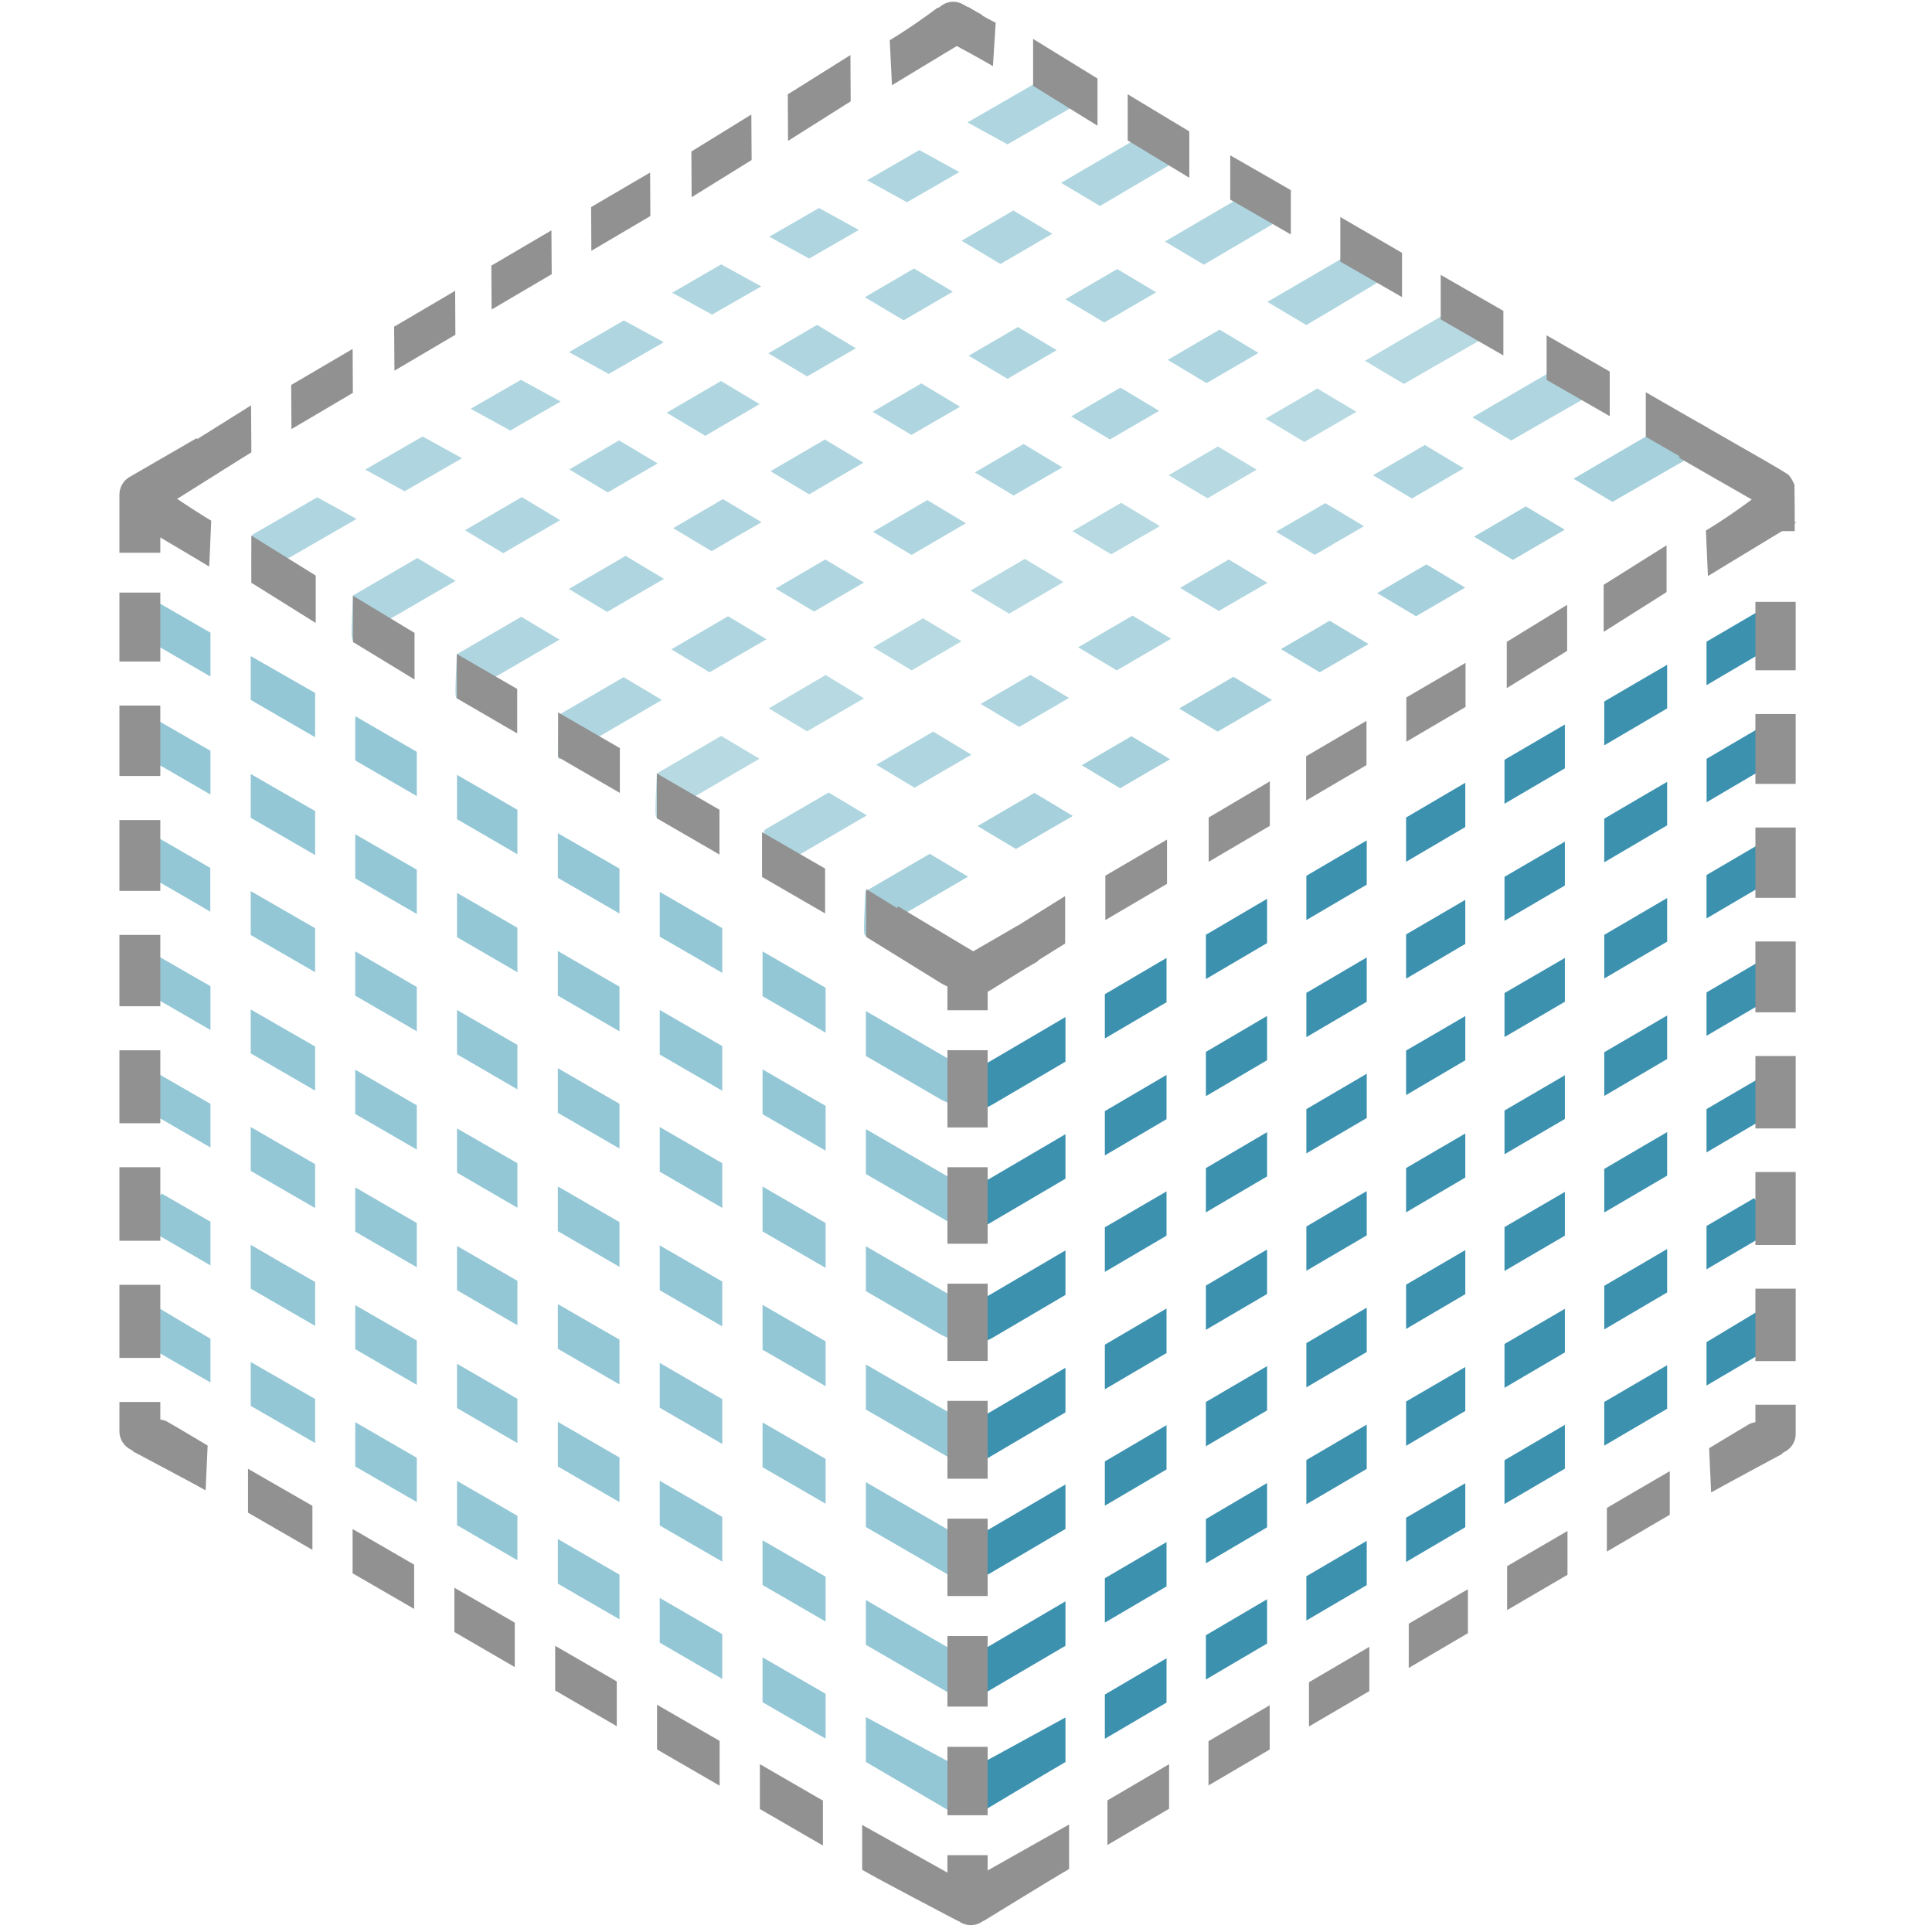 <svg id="Layer_1" data-name="Layer 1" xmlns="http://www.w3.org/2000/svg" viewBox="0 0 48 48">
  <g id="g1252">
    <path id="path938-6-6" d="M28.477,3.309,26.362,4.542l.967.576c.5-.294,1.807-1.065,1.815-1.069.076-.041-.048.05-.254-.338Zm-3.3,1.921-1.287.751.965.578c.555-.324.716-.416,1.289-.751ZM22.709,6.671l-1.224.713.966.574,1.222-.711ZM20.3,8.072l-1.21.706.963.574,1.21-.7ZM17.912,9.466l-1.349.787.959.575,1.3-.759.049-.029ZM15.38,10.941l-1.236.722.956.572c.338-.2.914-.533,1.239-.721Zm-2.417,1.41-1.412.823.952.57,1.414-.821Zm-2.595,1.513-1.6.932-.023.562c-.02.492-.012.562.057.536.011-.005,2-1.162,2.517-1.462Z" fill="#afd6e0"/>
    <path id="path938-6-5-5-5-3" d="M41.209,10.66l-2.115,1.234.967.576c.506-.294,2.168-1.245,2.175-1.249a.479.479,0,0,1-.542-.231Zm-3.3,1.922-1.288.75.965.579,1.29-.751Zm-2.469,1.44-1.224.714.965.574,1.222-.711Zm-2.405,1.4-1.211.705.964.575L34,16Zm-2.392,1.393-1.349.788.959.574,1.3-.758.048-.029Zm-2.533,1.476-1.235.721.955.572c.339-.2.914-.532,1.24-.721ZM25.7,19.7l-1.412.823.952.57,1.413-.821Zm-2.6,1.513-1.6.933-.024.562c-.02.491-.011.561.057.535.011,0,2-1.161,2.518-1.462Z" fill="#a5d0dc"/>
    <path id="path938-6-5-5-5" d="M38.7,9.135,36.58,10.368l.967.577c.506-.295,2.168-1.245,2.175-1.249a.479.479,0,0,1-.542-.231Zm-3.3,1.921-1.288.751.966.578,1.289-.75ZM32.928,12.5,31.7,13.21l.965.575,1.222-.712Zm-2.4,1.4-1.21.706.963.574c.625-.364.608-.352,1.21-.7Zm-2.392,1.394-1.349.788.959.574,1.3-.758.049-.03ZM25.6,16.768l-1.235.721.956.572,1.239-.721Zm-2.416,1.409L21.77,19l.952.57,1.413-.821ZM20.587,19.69l-1.6.932-.024.563c-.02.491-.011.561.058.535.01,0,2-1.162,2.517-1.462Z" fill="#afd6e0"/>
    <path id="path938-6-5-5" d="M36.028,7.73,33.912,8.964l.968.576c.5-.294,2.167-1.245,2.174-1.249a.477.477,0,0,1-.542-.231Zm-3.3,1.922-1.287.75.965.579L33.7,10.23Zm-2.469,1.44-1.224.714L30,12.38l1.221-.711Zm-2.405,1.4-1.21.705.963.575,1.21-.7Zm-2.392,1.393-1.349.788.959.574c.452-.262.592-.343,1.3-.758l.049-.029Zm-2.532,1.476-1.236.721.956.573,1.239-.722Zm-2.417,1.409L19.1,17.6l.952.57,1.413-.82Zm-2.595,1.513-1.6.933-.024.562c-.019.492-.011.562.058.535.011,0,2-1.161,2.517-1.462Z" fill="#b7dae2"/>
    <path id="path938-6-5" d="M33.6,6.269,31.488,7.5l.967.576c.505-.294,2.023-1.209,2.031-1.212.076-.042-.192.229-.4-.159Zm-3.3,1.921-1.288.751.965.578,1.29-.751ZM27.836,9.631l-1.224.713.965.574,1.222-.711Zm-2.406,1.4-1.21.706.963.574,1.211-.7Zm-2.391,1.394-1.35.787.96.575,1.3-.759c.026-.015.021-.014.048-.029ZM20.506,13.9l-1.236.722.956.572,1.239-.721Zm-2.417,1.41-1.411.823.951.57,1.414-.821Zm-2.595,1.513-1.6.932-.023.562c-.02.492-.012.562.057.536.011,0,2-1.162,2.517-1.462Z" fill="#afd6e0"/>
    <path id="path938-6" d="M31.057,4.763,28.942,6l.967.576c.506-.294,1.808-1.065,1.815-1.069.077-.041-.047.05-.254-.338Zm-3.3,1.921-1.288.751.965.578,1.29-.751ZM25.29,8.125l-1.224.713.965.574L26.253,8.7Zm-2.4,1.4-1.211.706.964.574,1.21-.7ZM20.493,10.92l-1.35.787.96.575,1.3-.759c.027-.015.022-.014.048-.029ZM17.96,12.4l-1.235.722.955.572c.339-.2.914-.533,1.24-.721Zm-2.417,1.41-1.411.823.952.57c.4-.235,1.048-.61,1.413-.821Zm-2.594,1.513-1.6.932-.024.562c-.02.492-.011.562.057.536.011,0,2-1.162,2.518-1.462Z" fill="#afd6e0"/>
    <path id="path2019" d="M24.171.8,23.682.53l-.811.572" fill="none" stroke="#919191" stroke-linejoin="round" stroke-width="0.973"/>
    <path id="path1363" d="M3.676,14.824a2.588,2.588,0,0,0-.44.83s1.647.953,1.993,1.155v-1.09C5.023,15.6,3.679,14.824,3.676,14.824Z" fill="#94c7d6"/>
    <path id="path1361" d="M6.229,16.3v1.09l1.6.926v-1.1Z" fill="#94c7d6"/>
    <path id="path1359" d="M8.826,17.793v1.1l1.529.886v-1.1Z" fill="#94c7d6"/>
    <path id="path1357" d="M3.838,17.852a2.6,2.6,0,0,0-.44.828l1.831,1.06V18.652C5.063,18.558,3.84,17.852,3.838,17.852Z" fill="#94c7d6"/>
    <path id="path1355" d="M6.229,19.229v1.089c.374.218,1.065.618,1.6.926V20.15C7.342,19.872,6.541,19.408,6.229,19.229Z" fill="#94c7d6"/>
    <path id="path1353" d="M11.355,19.252v1.1l1.5.872V20.119C12.064,19.659,12.082,19.672,11.355,19.252Z" fill="#94c7d6"/>
    <path id="path1351" d="M3.662,20.66a2.579,2.579,0,0,0-.437.83s1.654.957,2,1.16V21.563C5.02,21.443,3.665,20.66,3.662,20.66Z" fill="#94c7d6"/>
    <path id="path1349" d="M13.859,20.7v1.11l1.532.886V21.58Z" fill="#94c7d6"/>
    <path id="path1347" d="M8.826,20.727v1.095c.584.339.857.5,1.529.885v-1.1C9.688,21.222,9.378,21.045,8.826,20.727Z" fill="#94c7d6"/>
    <path id="path1345" d="M6.229,22.139V23.23c.393.229,1.051.607,1.6.924V23.061Z" fill="#94c7d6"/>
    <path id="path1343" d="M16.391,22.158v1.113c.7.4.938.545,1.554.9V23.059Z" fill="#94c7d6"/>
    <path id="path1341" d="M11.355,22.184v1.1l1.5.871V23.051C12.07,22.594,12.073,22.6,11.355,22.184Z" fill="#94c7d6"/>
    <path id="path1339" d="M13.859,23.627v1.109l1.532.887V24.514l-1.522-.881-.01-.006Z" fill="#94c7d6"/>
    <path id="path1337" d="M8.826,23.637v1.1c.6.346.849.491,1.529.885v-1.1C9.677,24.126,9.393,23.963,8.826,23.637Z" fill="#94c7d6"/>
    <path id="path1335" d="M18.945,23.637V24.75c.548.317,1.162.673,1.567.906V24.541Z" fill="#94c7d6"/>
    <path id="path1333" d="M3.977,23.781a2.588,2.588,0,0,0-.44.83s1.438.831,1.692.979V24.5C5.093,24.425,3.979,23.781,3.977,23.781Z" fill="#94c7d6"/>
    <path id="path1331" d="M6.229,25.08v1.09c.359.209,1.078.624,1.6.926V26Z" fill="#94c7d6"/>
    <path id="path1329" d="M16.391,25.092V26.2l1.554.9V25.99Z" fill="#94c7d6"/>
    <path id="path1327" d="M11.355,25.094v1.1l1.5.871V25.961C12.063,25.5,12.082,25.514,11.355,25.094Z" fill="#94c7d6"/>
    <path id="path1325" d="M21.512,25.119v1.117c.335.193,1.71.992,1.781,1.032a1.73,1.73,0,0,0,.377.173c.051,0,.062-.123.051-.525l-.014-.527Z" fill="#94c7d6"/>
    <path id="path1323" d="M13.859,26.539v1.109c.749.434.808.469,1.532.887V27.424Z" fill="#94c7d6"/>
    <path id="path1321" d="M18.945,26.568v1.114l1.567.906V27.475Z" fill="#94c7d6"/>
    <path id="path1319" d="M8.826,26.576v1.1c.575.333.864.5,1.529.885v-1.1Z" fill="#94c7d6"/>
    <path id="path1317" d="M3.861,26.637a2.57,2.57,0,0,0-.437.828s1.518.878,1.805,1.045V27.424C5.068,27.332,3.864,26.637,3.861,26.637Z" fill="#94c7d6"/>
    <path id="path1315" d="M6.229,28v1.09c.371.216,1.068.617,1.6.924V28.922C7.344,28.645,6.538,28.178,6.229,28Z" fill="#94c7d6"/>
    <path id="path1313" d="M16.391,28v1.111l1.554.9V28.9Z" fill="#94c7d6"/>
    <path id="path1311" d="M11.355,28.035v1.1l1.5.871V28.9C12.076,28.448,12.065,28.445,11.355,28.035Z" fill="#94c7d6"/>
    <path id="path1309" d="M21.512,28.053v1.115c.389.224,1.865,1.081,1.943,1.125a1.861,1.861,0,0,0,.377.176c.051,0,.062-.125.051-.528l-.014-.525Z" fill="#94c7d6"/>
    <path id="path1307" d="M13.859,29.479v1.109l1.532.887V30.363l-1.381-.8Z" fill="#94c7d6"/>
    <path id="path1305" d="M18.945,29.48v1.114l1.567.906V30.385Z" fill="#94c7d6"/>
    <path id="path1303" d="M8.826,29.5v1.1c.583.338.858.495,1.529.885v-1.1Z" fill="#94c7d6"/>
    <path id="path1301" d="M4.018,29.654a2.572,2.572,0,0,0-.438.828s1.407.815,1.649.956V30.352C5.1,30.279,4.02,29.654,4.018,29.654Z" fill="#94c7d6"/>
    <path id="path1299" d="M6.229,30.928v1.088l1.6.925V31.85C7.36,31.581,6.52,31.1,6.229,30.928Z" fill="#94c7d6"/>
    <path id="path1297" d="M16.391,30.941v1.114l1.554.9V31.84Z" fill="#94c7d6"/>
    <path id="path1295" d="M11.355,30.955v1.1l1.5.871V31.822Z" fill="#94c7d6"/>
    <path id="path1293" d="M21.512,30.963v1.115c.331.191,1.7.986,1.769,1.026a1.752,1.752,0,0,0,.377.173c.051,0,.062-.123.051-.525l-.014-.525Z" fill="#94c7d6"/>
    <path id="path1291" d="M13.859,32.4v1.11l1.532.887V33.283l-1.5-.865Z" fill="#94c7d6"/>
    <path id="path1289" d="M18.945,32.418v1.115c.572.33,1.131.655,1.567.906V33.324Z" fill="#94c7d6"/>
    <path id="path1287" d="M8.826,32.426V33.52l1.529.886v-1.1Z" fill="#94c7d6"/>
    <path id="path1285" d="M3.865,32.451a3.411,3.411,0,0,0-.084,1.059l1.448.838V33.26C5.14,33.209,3.867,32.451,3.865,32.451Z" fill="#94c7d6"/>
    <path id="path1283" d="M6.229,33.838v1.09c.331.192,1.1.635,1.6.924V34.758Z" fill="#94c7d6"/>
    <path id="path1281" d="M16.391,33.861v1.114c.706.409.927.535,1.554.9V34.762Z" fill="#94c7d6"/>
    <path id="path1279" d="M11.355,33.883v1.1l1.5.871v-1.1C12.077,34.3,12.063,34.291,11.355,33.883Z" fill="#94c7d6"/>
    <path id="path1277" d="M21.512,33.9V35.02c.438.252,2,1.158,2.082,1.2a1.708,1.708,0,0,0,.377.173c.05,0,.064-.123.052-.525l-.015-.527Z" fill="#94c7d6"/>
    <path id="path1275" d="M13.859,35.326v1.108l1.532.886V36.211l-1.34-.775Z" fill="#94c7d6"/>
    <path id="path1273" d="M8.826,35.334v1.1l1.529.884v-1.1C9.714,35.847,9.346,35.633,8.826,35.334Z" fill="#94c7d6"/>
    <path id="path1271" d="M18.945,35.34v1.113c.563.325,1.143.662,1.567.906V36.246Z" fill="#94c7d6"/>
    <path id="path1269" d="M16.391,36.789V37.9l1.554.9V37.688Z" fill="#94c7d6"/>
    <path id="path1267" d="M11.355,36.793v1.1l1.5.871V37.66C12.086,37.213,12.051,37.194,11.355,36.793Z" fill="#94c7d6"/>
    <path id="path1265" d="M21.512,36.824v1.115c.4.229,1.888,1.095,1.967,1.139a1.7,1.7,0,0,0,.376.174c.051,0,.064-.123.053-.525l-.015-.526Z" fill="#94c7d6"/>
    <path id="path1263" d="M13.859,38.236v1.11l1.532.886V39.121l-1.139-.658Z" fill="#94c7d6"/>
    <path id="path1261" d="M18.945,38.268v1.111c.575.332,1.127.654,1.567.908V39.172Z" fill="#94c7d6"/>
    <path id="path1259" d="M16.391,39.7v1.112l1.554.9V40.6Z" fill="#94c7d6"/>
    <path id="path1257" d="M21.512,39.752v1.113c.453.262,2.04,1.183,2.125,1.231a1.757,1.757,0,0,0,.375.175c.05,0,.064-.125.052-.527l-.015-.525Z" fill="#94c7d6"/>
    <path id="path1255" d="M18.945,41.176v1.115l1.567.906V42.082Z" fill="#94c7d6"/>
    <path id="path936" d="M21.512,42.66v1.115c.53.306,2.055,1.207,2.148,1.259.171.1-.054-.034-.017-.034s.076-.894.357-.457V44Z" fill="#94c7d6"/>
    <path id="path938" d="M26.174,1.809,24.037,3.041l.994.545L26.574,2.7c.078-.042.06-.093-.156-.467Zm-3.332,1.92-1.3.75.992.546,1.3-.75ZM20.348,5.168l-1.237.713.993.543,1.234-.711Zm-2.43,1.4L16.7,7.273l.991.543c.631-.363.614-.352,1.222-.7ZM15.5,7.961l-1.363.787.986.543,1.316-.758L16.49,8.5ZM12.943,9.436l-1.248.72.983.541c.341-.2.923-.532,1.252-.72ZM10.5,10.844l-1.426.822.979.539,1.427-.82ZM7.881,12.355l-1.615.932-.016.547c-.013.478,0,.546.066.52.011,0,2.019-1.161,2.543-1.461Z" fill="#afd6e0"/>
    <path id="path1361-0" d="M6.244,13.306v1.172c.392.245,1.052.655,1.6,1V14.3Z" fill="#919191"/>
    <path id="path1359-1" d="M8.769,14.8V15.95l1.53.932V15.724Z" fill="#919191"/>
    <path id="path1353-6" d="M11.35,16.25v1.1l1.5.872V17.117C12.058,16.657,12.076,16.67,11.35,16.25Z" fill="#919191"/>
    <path id="path1349-5" d="M13.866,17.7V18.81L15.4,19.7V18.586Z" fill="#919191"/>
    <path id="path1343-8" d="M16.32,19.218v1.113l1.555.9V20.118Z" fill="#919191"/>
    <path id="path1335-6" d="M18.933,20.675v1.113c.548.317,1.161.673,1.566.906V21.579Z" fill="#919191"/>
    <path id="path1325-1" d="M21.521,22.089v1.19c.335.206,1.71,1.057,1.781,1.1a1.727,1.727,0,0,0,.377.186c.051,0,.062-.132.051-.56l-.014-.562Z" fill="#919191"/>
    <path id="path1871" d="M3.475,34.831v.728l.141.082" fill="none" stroke="#919191" stroke-linejoin="round" stroke-width="1.016"/>
    <path id="path1876" d="M3.475,31.921v1.816" fill="none" stroke="#919191" stroke-linejoin="round" stroke-width="1.016"/>
    <path id="path1881" d="M3.475,29v1.826" fill="none" stroke="#919191" stroke-linejoin="round" stroke-width="1.016"/>
    <path id="path1886" d="M3.475,26.094v1.813" fill="none" stroke="#919191" stroke-linejoin="round" stroke-width="1.016"/>
    <path id="path1891" d="M3.475,23.227V25" fill="none" stroke="#919191" stroke-linejoin="round" stroke-width="1.016"/>
    <path id="path1896" d="M3.475,20.374v1.76" fill="none" stroke="#919191" stroke-linejoin="round" stroke-width="1.016"/>
    <path id="path1901" d="M3.475,17.53v1.75" fill="none" stroke="#919191" stroke-linejoin="round" stroke-width="1.016"/>
    <path id="path1906" d="M3.475,14.722v1.714" fill="none" stroke="#919191" stroke-linejoin="round" stroke-width="1.016"/>
    <path id="path2005" d="M5.14,11.326l-1.665.963v1.444" fill="none" stroke="#919191" stroke-linejoin="round" stroke-width="1.016"/>
    <path id="path1363-4" d="M4.021,12.114a3.548,3.548,0,0,0-.6.907s1.431.845,1.777,1.055l.05-1.14C5.038,12.813,4.2,12.28,4.021,12.114Z" fill="#919191"/>
    <path id="path1285-1" d="M4.154,35.334c-.472-.334-.888.686-.846.728,0,0,1.615.855,1.8.965l.051-1.113C5.073,35.864,3.724,35.054,4.154,35.334Z" fill="#919191"/>
    <path id="path1283-53" d="M6.162,36.492v1.09c.331.193,1.1.635,1.6.924V37.412Z" fill="#919191"/>
    <path id="path1273-10" d="M8.76,37.988v1.1c.557.323.876.506,1.529.885v-1.1Z" fill="#919191"/>
    <path id="path1267-0" d="M11.289,39.447v1.1l1.5.871V40.314C12.02,39.867,11.984,39.849,11.289,39.447Z" fill="#919191"/>
    <path id="path1263-7" d="M13.793,40.891V42l1.531.887V41.775l-1.138-.658Z" fill="#919191"/>
    <path id="path1259-2" d="M16.324,42.354v1.111l1.555.9V43.252Z" fill="#919191"/>
    <path id="path1255-2" d="M18.879,43.83v1.115l1.566.907V44.736Z" fill="#919191"/>
    <path id="path936-65" d="M21.42,45.34v1.115c.53.306,2.151,1.147,2.244,1.2.225.118.221.11.258.111s.165-.226.332-.6l-.45-.493Z" fill="#919191"/>
    <path id="path1363-8" d="M43.917,15.055a2.593,2.593,0,0,1,.429.823s-1.61.946-1.948,1.145V15.942C42.6,15.826,43.914,15.055,43.917,15.055Z" fill="#3c91af"/>
    <path id="path1361-2" d="M41.42,16.516V17.6l-1.563.918V17.428C40.346,17.143,41.1,16.7,41.42,16.516Z" fill="#3c91af"/>
    <path id="path1359-4" d="M38.879,18v1.089l-1.5.88V18.876Z" fill="#3c91af"/>
    <path id="path1357-8" d="M43.758,18.058a2.581,2.581,0,0,1,.43.822L42.4,19.932V18.853C42.56,18.759,43.755,18.058,43.758,18.058Z" fill="#3c91af"/>
    <path id="path1355-1" d="M41.42,19.424v1.081l-1.563.919V20.339C40.331,20.062,41.114,19.6,41.42,19.424Z" fill="#3c91af"/>
    <path id="path1353-5" d="M36.405,19.447v1.1l-1.471.864v-1.1C35.713,19.851,35.7,19.864,36.405,19.447Z" fill="#3c91af"/>
    <path id="path1351-9" d="M43.93,20.845a2.58,2.58,0,0,1,.428.823s-1.619.949-1.96,1.151V21.74C42.6,21.622,43.927,20.844,43.93,20.845Z" fill="#3c91af"/>
    <path id="path1349-6" d="M33.956,20.879v1.1l-1.5.88v-1.1Z" fill="#3c91af"/>
    <path id="path1347-3" d="M38.879,20.91V22c-.572.337-.838.492-1.5.878V21.784Z" fill="#3c91af"/>
    <path id="path1345-4" d="M41.42,22.311v1.083c-.385.227-1.029.6-1.563.917V23.226Z" fill="#3c91af"/>
    <path id="path1343-1" d="M31.48,22.331v1.1l-1.52.893v-1.1Z" fill="#3c91af"/>
    <path id="path1341-2" d="M36.405,22.356v1.095l-1.471.864v-1.1Z" fill="#3c91af"/>
    <path id="path1339-0" d="M33.956,23.788v1.1l-1.5.88v-1.1l1.489-.874.009-.006Z" fill="#3c91af"/>
    <path id="path1337-3" d="M38.879,23.8v1.088l-1.5.878V24.671Z" fill="#3c91af"/>
    <path id="path1335-62" d="M28.982,23.8v1.1l-1.532.9V24.7Z" fill="#3c91af"/>
    <path id="path1333-5" d="M43.622,23.941a2.576,2.576,0,0,1,.43.823s-1.406.825-1.654.971V24.656C42.53,24.579,43.62,23.941,43.622,23.941Z" fill="#3c91af"/>
    <path id="path1331-9" d="M41.42,25.229v1.082l-1.563.918V26.142Z" fill="#3c91af"/>
    <path id="path1329-1" d="M31.48,25.241v1.1l-1.52.893v-1.1Z" fill="#3c91af"/>
    <path id="path1327-0" d="M36.405,25.243v1.1l-1.471.864V26.1C35.713,25.647,35.694,25.66,36.405,25.243Z" fill="#3c91af"/>
    <path id="path1325-4" d="M26.471,25.268v1.109c-.328.191-1.672.983-1.742,1.023a1.723,1.723,0,0,1-.368.172c-.05,0-.061-.122-.05-.521l.013-.523Z" fill="#3c91af"/>
    <path id="path1323-1" d="M33.956,26.677v1.1l-1.5.879v-1.1Z" fill="#3c91af"/>
    <path id="path1321-2" d="M28.982,26.706v1.1l-1.532.9V27.605Z" fill="#3c91af"/>
    <path id="path1319-3" d="M38.879,26.714V27.8l-1.5.877V27.59Z" fill="#3c91af"/>
    <path id="path1317-1" d="M43.735,26.774a2.561,2.561,0,0,1,.428.821s-1.485.871-1.765,1.037V27.555C42.555,27.464,43.733,26.774,43.735,26.774Z" fill="#3c91af"/>
    <path id="path1315-7" d="M41.42,28.126v1.082c-.364.214-1.045.611-1.563.916V29.041C40.328,28.766,41.117,28.3,41.42,28.126Z" fill="#3c91af"/>
    <path id="path1313-0" d="M31.48,28.128v1.1l-1.52.893v-1.1Z" fill="#3c91af"/>
    <path id="path1311-1" d="M36.405,28.161v1.095l-1.471.864v-1.1C35.7,28.57,35.712,28.567,36.405,28.161Z" fill="#3c91af"/>
    <path id="path1309-8" d="M26.471,28.179v1.106c-.38.222-1.824,1.073-1.9,1.116a1.773,1.773,0,0,1-.369.175c-.05,0-.061-.125-.05-.524l.014-.521Z" fill="#3c91af"/>
    <path id="path1307-0" d="M33.956,29.593v1.1c-.733.43-.782.46-1.5.879v-1.1l1.351-.793Z" fill="#3c91af"/>
    <path id="path1305-7" d="M28.982,29.6V30.7c-.536.313-1.138.668-1.532.9V30.492Z" fill="#3c91af"/>
    <path id="path1303-6" d="M38.879,29.612V30.7l-1.5.877V30.486Z" fill="#3c91af"/>
    <path id="path1301-4" d="M43.582,29.767a2.566,2.566,0,0,1,.428.822s-1.376.808-1.612.948V30.459C42.522,30.388,43.58,29.767,43.582,29.767Z" fill="#3c91af"/>
    <path id="path1299-0" d="M41.42,31.031V32.11l-1.563.919V31.945C40.313,31.679,41.135,31.2,41.42,31.031Z" fill="#3c91af"/>
    <path id="path1297-8" d="M31.48,31.044v1.105l-1.52.891v-1.1Z" fill="#3c91af"/>
    <path id="path1295-1" d="M36.405,31.058v1.095l-1.471.864v-1.1C35.705,31.466,35.705,31.468,36.405,31.058Z" fill="#3c91af"/>
    <path id="path1293-9" d="M26.471,31.066v1.106c-.324.19-1.661.978-1.73,1.017a1.672,1.672,0,0,1-.369.173c-.05,0-.061-.122-.05-.521l.014-.522Z" fill="#3c91af"/>
    <path id="path1291-2" d="M33.956,32.49v1.1l-1.5.879v-1.1l1.464-.859Z" fill="#3c91af"/>
    <path id="path1289-3" d="M28.982,32.509v1.107c-.559.327-1.107.65-1.532.9V33.408Z" fill="#3c91af"/>
    <path id="path1287-6" d="M38.879,32.517V33.6l-1.5.88V33.391Z" fill="#3c91af"/>
    <path id="path1285-7" d="M43.732,32.542a3.418,3.418,0,0,1,.081,1.05s-1.231.723-1.415.832v-1.08C42.485,33.294,43.73,32.542,43.732,32.542Z" fill="#3c91af"/>
    <path id="path1283-2" d="M41.42,33.918V35c-.324.191-1.077.63-1.563.917V34.831Z" fill="#3c91af"/>
    <path id="path1281-7" d="M31.48,33.941v1.1l-1.52.891v-1.1Z" fill="#3c91af"/>
    <path id="path1279-8" d="M36.405,33.963v1.092l-1.471.865v-1.1Z" fill="#3c91af"/>
    <path id="path1277-3" d="M26.471,33.982V35.09c-.428.251-1.955,1.15-2.036,1.2a1.649,1.649,0,0,1-.369.172c-.049,0-.062-.122-.051-.521l.015-.523Z" fill="#3c91af"/>
    <path id="path1275-9" d="M33.956,35.394v1.1l-1.5.88v-1.1l1.311-.769Z" fill="#3c91af"/>
    <path id="path1273-4" d="M38.879,35.4v1.089c-.545.321-.857.5-1.5.878V36.278Z" fill="#3c91af"/>
    <path id="path1271-4" d="M28.982,35.408v1.1c-.551.322-1.118.656-1.532.9v-1.1Z" fill="#3c91af"/>
    <path id="path1269-0" d="M31.48,36.846v1.1l-1.52.894v-1.1Z" fill="#3c91af"/>
    <path id="path1267-4" d="M36.405,36.85v1.093l-1.471.864v-1.1Z" fill="#3c91af"/>
    <path id="path1265-5" d="M26.471,36.881v1.106c-.388.227-1.846,1.086-1.923,1.13a1.649,1.649,0,0,1-.369.172c-.05,0-.063-.122-.052-.521l.016-.521Z" fill="#3c91af"/>
    <path id="path1263-6" d="M33.956,38.282v1.1l-1.5.88v-1.1l1.114-.653Z" fill="#3c91af"/>
    <path id="path1261-1" d="M28.982,38.313v1.1c-.563.33-1.1.649-1.532.9V39.21Z" fill="#3c91af"/>
    <path id="path1259-26" d="M31.48,39.733v1.1l-1.52.894v-1.1Z" fill="#3c91af"/>
    <path id="path1257-3" d="M26.471,39.785V40.89c-.443.259-2,1.173-2.078,1.22a1.721,1.721,0,0,1-.367.175c-.049,0-.062-.124-.051-.523l.015-.522Z" fill="#3c91af"/>
    <path id="path1255-1" d="M28.982,41.2V42.3l-1.532.9V42.1Z" fill="#3c91af"/>
    <path id="path936-3" d="M26.471,42.67v1.107c-.518.3-2.01,1.2-2.1,1.249-.167.094.053-.035.017-.034s-.074-.887-.349-.454V44Z" fill="#3c91af"/>
    <path id="path2041-8" d="M24.038,46.092V47.4" fill="none" stroke="#919191" stroke-linejoin="round" stroke-width="0.999"/>
    <path id="path2036-2" d="M24.038,43.4v1.7" fill="none" stroke="#919191" stroke-linejoin="round" stroke-width="0.999"/>
    <path id="path2031-6" d="M24.038,40.646V42.4" fill="none" stroke="#919191" stroke-linejoin="round" stroke-width="0.999"/>
    <path id="path2026-1" d="M24.038,37.731v1.922" fill="none" stroke="#919191" stroke-linejoin="round" stroke-width="0.999"/>
    <path id="path2021-1" d="M24.038,34.805v1.934" fill="none" stroke="#919191" stroke-linejoin="round" stroke-width="0.999"/>
    <path id="path2016-3" d="M24.038,31.893v1.92" fill="none" stroke="#919191" stroke-linejoin="round" stroke-width="0.999"/>
    <path id="path2011-4" d="M24.038,29v1.9" fill="none" stroke="#919191" stroke-linejoin="round" stroke-width="0.999"/>
    <path id="path2006-0" d="M24.038,26.092v1.92" fill="none" stroke="#919191" stroke-linejoin="round" stroke-width="0.999"/>
    <path id="line39-0" d="M24.038,24.323V25.1" fill="none" stroke="#919191" stroke-linejoin="round" stroke-width="0.999"/>
    <path id="path1361-0-3" d="M41.405,13.548v1.163c-.384.244-1.029.65-1.563.988V14.53Z" fill="#919191"/>
    <path id="path1359-1-2" d="M38.935,15.027v1.144l-1.5.925V15.947Z" fill="#919191"/>
    <path id="path1353-6-7" d="M36.411,16.469v1.095l-1.471.864v-1.1C35.718,16.873,35.7,16.885,36.411,16.469Z" fill="#919191"/>
    <path id="path1349-5-6" d="M33.95,17.909v1.1l-1.5.88v-1.1Z" fill="#919191"/>
    <path id="path1343-8-4" d="M31.549,19.413v1.105l-1.52.893v-1.1Z" fill="#919191"/>
    <path id="path1335-6-8" d="M28.994,20.859v1.1l-1.532.9V21.756Z" fill="#919191"/>
    <path id="path1325-1-4" d="M26.463,22.262v1.181c-.328.2-1.673,1.048-1.743,1.09a1.608,1.608,0,0,1-.368.184c-.05,0-.061-.13-.05-.555l.013-.558Z" fill="#919191"/>
    <path id="path1871-4" d="M44.113,34.9v.723l-.138.08" fill="none" stroke="#919191" stroke-linejoin="round" stroke-width="1.001"/>
    <path id="path1876-2" d="M44.113,32.016v1.8" fill="none" stroke="#919191" stroke-linejoin="round" stroke-width="1.001"/>
    <path id="path1881-8" d="M44.113,29.119v1.812" fill="#3c91af" stroke="#919191" stroke-linejoin="round" stroke-width="1.001"/>
    <path id="path1886-5" d="M44.113,26.236v1.8" fill="#3c91af" stroke="#919191" stroke-linejoin="round" stroke-width="1.001"/>
    <path id="path1891-7" d="M44.113,23.391v1.76" fill="none" stroke="#919191" stroke-linejoin="round" stroke-width="1.001"/>
    <path id="path1896-8" d="M44.113,20.56v1.746" fill="#3c91af" stroke="#919191" stroke-linejoin="round" stroke-width="1.001"/>
    <path id="path1901-5" d="M44.113,17.739v1.736" fill="none" stroke="#919191" stroke-linejoin="round" stroke-width="1.001"/>
    <path id="path1906-0" d="M44.113,14.953v1.7" fill="none" stroke="#919191" stroke-linejoin="round" stroke-width="1.001"/>
    <path id="path1599-6" d="M24.24,47.255l-.02.011-.03-.018" fill="none" stroke="#919191" stroke-linejoin="round" stroke-width="1.001"/>
    <path id="path1363-4-8" d="M43.579,12.366a5.457,5.457,0,0,1,1.041.621s-1.849,1.117-2.187,1.326l-.05-1.132A14.244,14.244,0,0,0,43.579,12.366Z" fill="#919191"/>
    <path id="path1285-1-8" d="M43.448,35.4c.462-.331.87.681.828.723,0,0-1.579.848-1.764.957l-.049-1.1C42.55,35.928,43.869,35.125,43.448,35.4Z" fill="#919191"/>
    <path id="path1283-53-4" d="M41.485,36.551v1.082c-.324.191-1.077.63-1.563.916V37.464C40.357,37.21,41.223,36.7,41.485,36.551Z" fill="#919191"/>
    <path id="path1273-10-7" d="M38.944,38.036v1.089l-1.5.877V38.911Z" fill="#919191"/>
    <path id="path1267-0-1" d="M36.47,39.483v1.093L35,41.44v-1.1C35.755,39.9,35.79,39.881,36.47,39.483Z" fill="#919191"/>
    <path id="path1263-7-5" d="M34.021,40.915v1.1l-1.5.879v-1.1l1.114-.653Z" fill="#919191"/>
    <path id="path1259-2-4" d="M31.545,42.366v1.1c-.705.413-.885.52-1.52.893v-1.1Z" fill="#919191"/>
    <path id="path1255-2-0" d="M29.046,43.831v1.107l-1.532.9V44.73Z" fill="#919191"/>
    <path id="path936-65-6" d="M26.561,45.329v1.106c-.518.3-1.985,1.21-2.076,1.262-.167.094-.159.021-.2.021s.137-.064-.026-.438l-.035-.632Z" fill="#919191"/>
    <path id="path1599" d="M24.1,47.31l.02.011.031-.018" fill="none" stroke="#919191" stroke-linejoin="round" stroke-width="1.016"/>
    <path id="path1680" d="M25.537,23.438l-1.362.787-2.124-1.271" fill="none" stroke="#919191" stroke-linejoin="round" stroke-width="1.017"/>
    <path id="path1361-0-7" d="M25.667.967V2.133c.393.244,1.054.651,1.6.99V1.951C26.767,1.643,26,1.17,25.667.967Z" fill="#919191"/>
    <path id="path1359-1-1" d="M28.017,2.342V3.489l1.531.927V3.265Z" fill="#919191"/>
    <path id="path1353-6-9" d="M30.565,3.859v1.1l1.506.866v-1.1C31.274,4.264,31.292,4.276,30.565,3.859Z" fill="#919191"/>
    <path id="path1349-5-4" d="M33.3,5.392V6.5c.749.431.808.466,1.533.882v-1.1Z" fill="#919191"/>
    <path id="path1343-8-44" d="M35.794,6.829V7.936l1.557.895V7.724Z" fill="#919191"/>
    <path id="path1335-6-4" d="M38.425,8.331V9.439l1.568.9V9.231Z" fill="#919191"/>
    <path id="path1363-4-5" d="M24.072.18A6.844,6.844,0,0,0,22.89.666s1.433.769,1.779.978l.069-1.08A5.816,5.816,0,0,1,24.072.18Z" fill="#919191"/>
    <path id="path1343-8-44-5" d="M40.889,9.745v1.107c.7.4.94.542,1.557.9V10.641Z" fill="#919191"/>
    <path id="path1851" d="M43.572,12.816l-.005-.38-.921-.528c-.507-.29-.927-.533-.934-.54a3.713,3.713,0,0,1,.235-.44L42.2,10.5l.4.228,1.091.625c.381.218.715.418.743.444a.624.624,0,0,1,.1.146l.049.1.006.577,0,.576h-1.01Z" fill="#919191"/>
    <g id="g1998">
      <path id="path1361-0-3-7" d="M21.129,1.368l.006,1.15L19.579,3.5l-.007-1.156Z" fill="#919191"/>
      <path id="path1359-1-2-8" d="M18.667,2.845l.007,1.131L17.183,4.9l-.006-1.136Z" fill="#919191"/>
      <path id="path1353-6-7-4" d="M16.152,4.286l.006,1.082-1.466.863-.006-1.086C15.461,4.689,15.444,4.7,16.152,4.286Z" fill="#919191"/>
      <path id="path1349-5-6-6" d="M13.7,5.723l.007,1.089-1.493.878L12.207,6.6Z" fill="#919191"/>
      <path id="path1343-8-4-3" d="M11.308,7.225l.006,1.092L9.8,9.209,9.792,8.117Z" fill="#919191"/>
      <path id="path1335-6-8-0" d="M8.761,8.669l.006,1.092-1.526.9L7.234,9.565Z" fill="#919191"/>
      <path id="path1325-1-4-5" d="M6.238,10.071l.007,1.168c-.327.2-1.667,1.046-1.736,1.088a1.654,1.654,0,0,1-.368.184c-.049,0-.061-.129-.053-.549l.011-.551Z" fill="#919191"/>
      <path id="path1363-4-8-2" d="M23.3.187A5.475,5.475,0,0,1,24.34.8S22.5,1.91,22.161,2.118L22.105,1A14.368,14.368,0,0,0,23.3.187Z" fill="#919191"/>
    </g>
  </g>
</svg>
